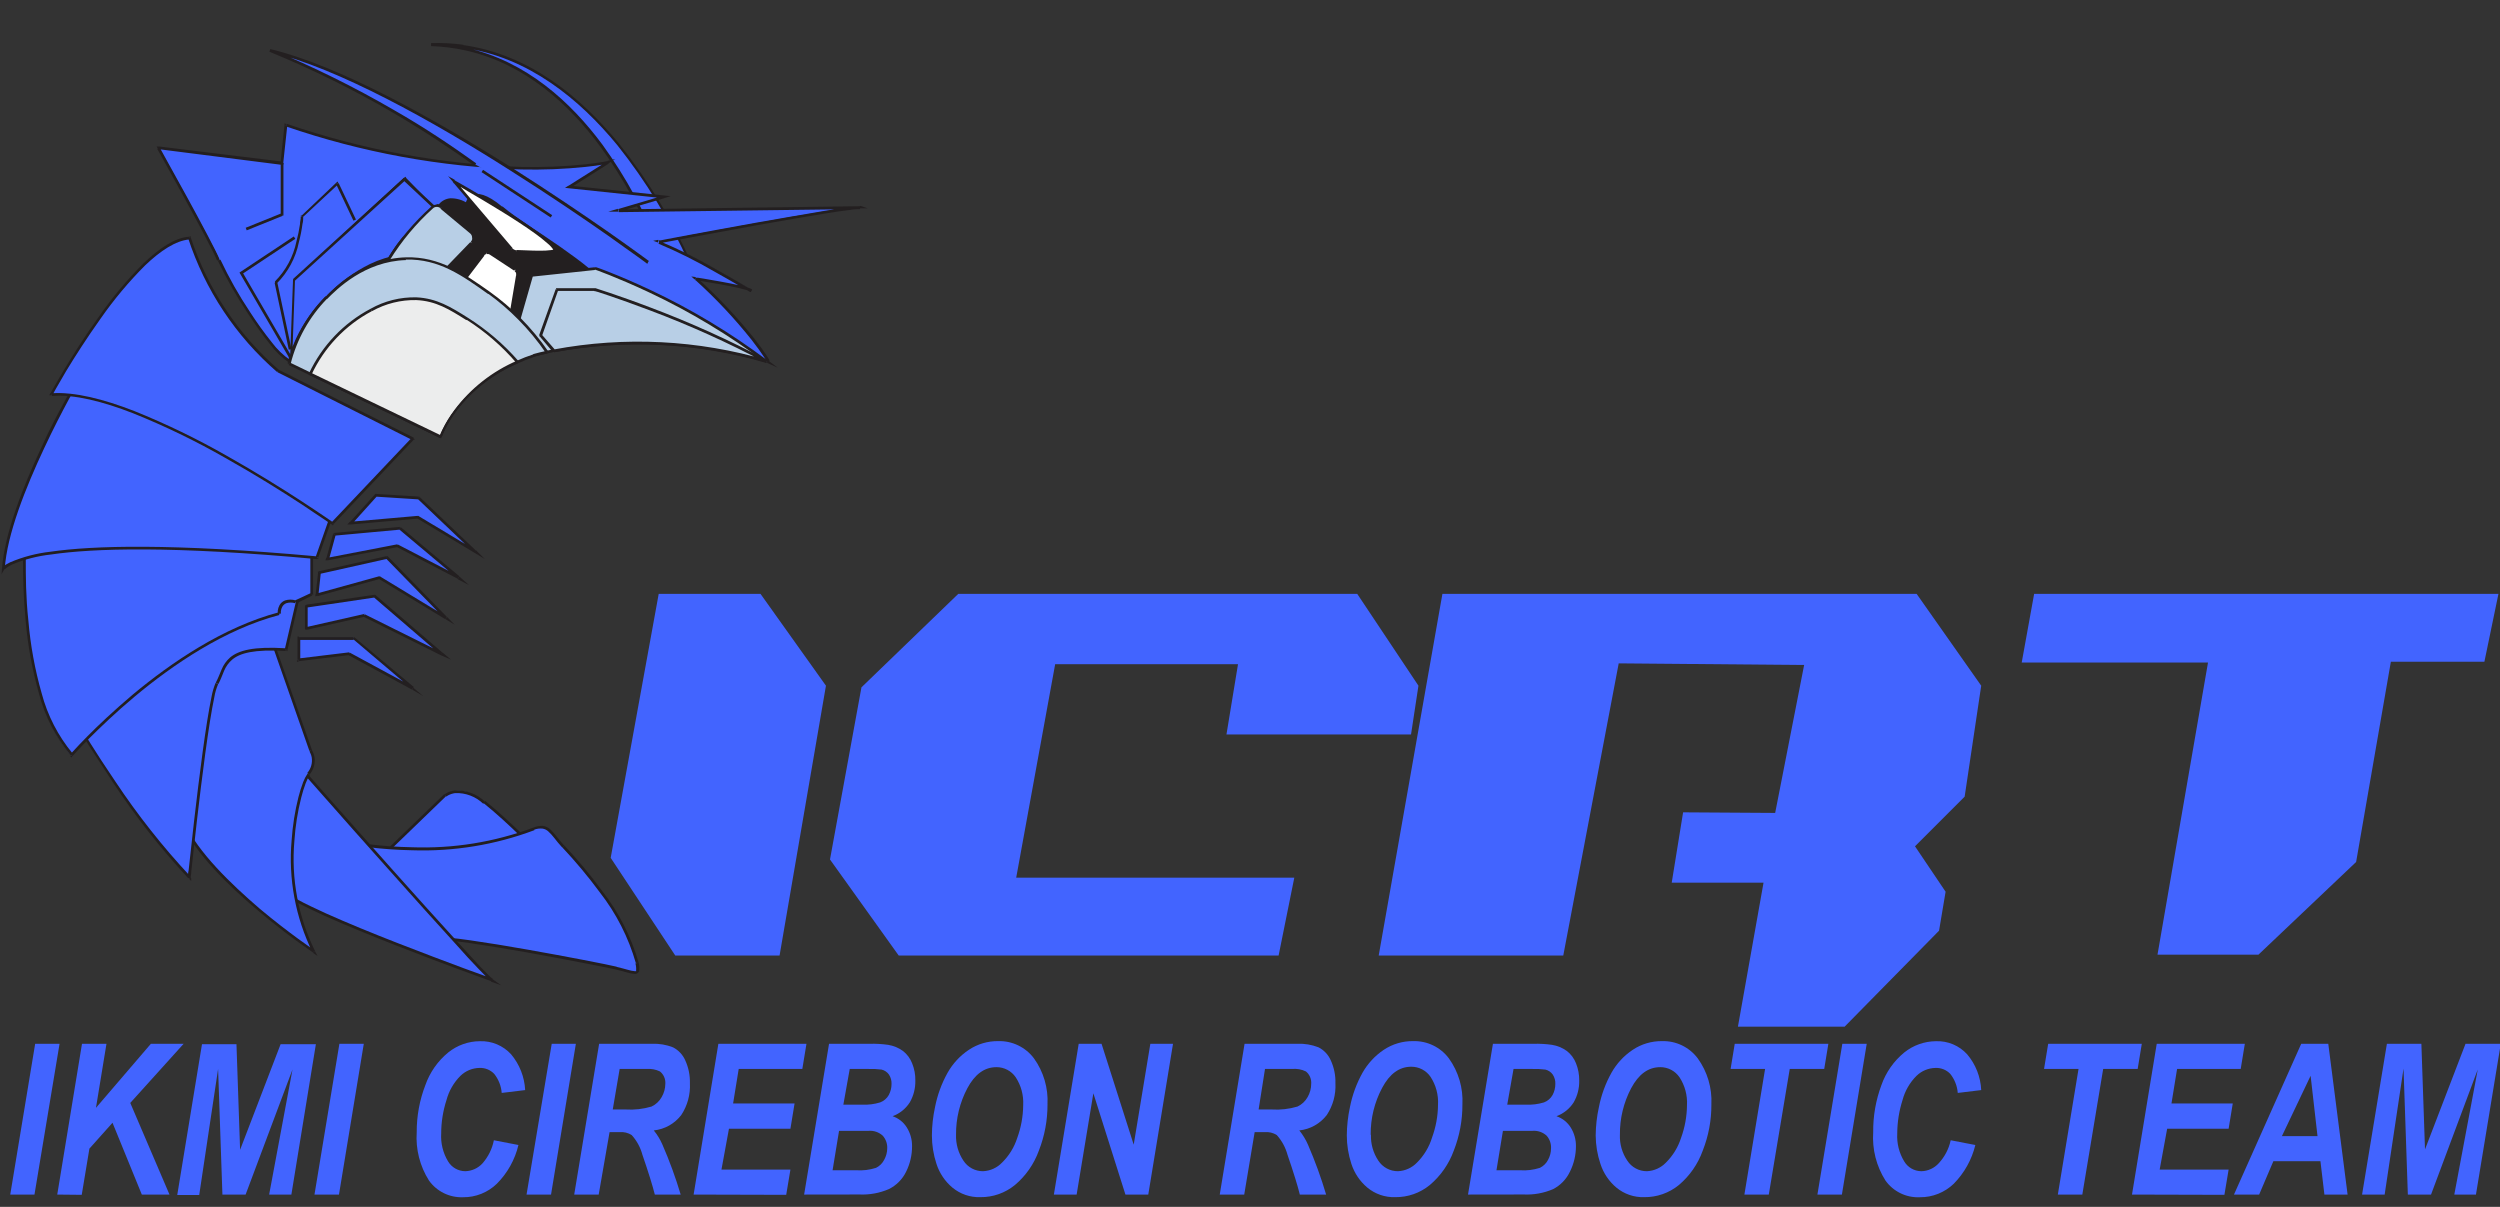 <svg width="290" height="140" viewBox="0 0 290 140" fill="none" xmlns="http://www.w3.org/2000/svg">
<rect x="0" y="0" width="290" height="140" fill="#333333" stroke="none"/>
<g clip-path="url(#clip0_338_202)">
<path d="M40.69 60.68L43.599 57.45L48.599 57.77L55.109 63.96L48.449 60L40.69 60.68Z" fill="#4264FF"/>
<path d="M48.46 60.16L40.7 60.84V60.52L48.46 59.84V60.16ZM55 64.1L48.33 60.1L48.5 59.83L55.16 63.83L55 64.1ZM48.68 57.65L55.19 63.85L54.97 64.08L48.46 57.88L48.68 57.65ZM43.58 57.29L48.58 57.6V57.93L43.58 57.61V57.29ZM40.58 60.57L43.49 57.35L43.73 57.56L40.82 60.79L40.58 60.57ZM48.44 59.84L48.36 59.97L48.44 59.84ZM55.23 63.84L56.23 64.84L55 64.1L55.08 63.96L55.23 63.84ZM48.61 57.6H48.67L48.56 57.72L48.61 57.6ZM43.48 57.35L43.54 57.29H43.61V57.45L43.48 57.35ZM40.7 60.84H40.29L40.57 60.53L40.69 60.64L40.7 60.84Z" fill="#231F20"/>
<path d="M37.99 64.86L38.78 62.01L46.39 61.31L53.19 67.01L46.08 63.3L37.99 64.86Z" fill="#4264FF"/>
<path d="M46.11 63.46L38 65V64.7L46.09 63.14L46.11 63.46ZM53.11 67.15L46 63.44L46.15 63.16L53.26 66.86L53.11 67.15ZM46.49 61.15L53.29 66.85L53.08 67.1L46.29 61.4L46.49 61.15ZM38.76 61.82L46.38 61.12V61.44L38.77 62.14L38.76 61.82ZM37.84 64.82L38.62 62L38.93 62.08L38.15 64.93L37.84 64.82ZM46.05 63.14H46.1L46.03 63.28L46.05 63.14ZM53.29 66.88L54.42 67.88L53.11 67.2L53.18 67.06L53.29 66.88ZM46.38 61.15H46.44L46.34 61.28L46.38 61.15ZM38.62 62V61.89H38.73V62H38.62ZM38 65H37.75L37.82 64.75H37.97L38 65Z" fill="#231F20"/>
<path d="M37.059 66.42L44.909 64.66L51.739 71.69L44.009 67.01L36.779 68.96L37.059 66.42Z" fill="#4264FF"/>
<path d="M36.62 68.94L36.9 66.4H37.22L36.94 69L36.62 68.94ZM44.05 67.16L36.82 69.16L36.74 68.85L43.97 66.85L44.05 67.16ZM51.66 71.83L43.92 67.14L44.09 66.87L51.82 71.56L51.66 71.83ZM45 64.55L51.83 71.55L51.6 71.78L44.77 64.78L45 64.55ZM37 66.26L44.85 64.51L44.92 64.82L37.07 66.58L37 66.26ZM36.8 69.12L36.58 69.18V68.94H36.74L36.8 69.12ZM44 66.85H44.06H44.12L44 67V66.85ZM51.88 71.58L52.76 72.48L51.69 71.83L51.77 71.69L51.88 71.58ZM44.88 64.51H44.97L45.03 64.57L44.92 64.68L44.88 64.51ZM36.88 66.4V66.29H36.99V66.45L36.88 66.4Z" fill="#231F20"/>
<path d="M35.529 70.33L43.419 69.16L51.189 75.83L42.249 71.38L35.529 72.91V70.33Z" fill="#4264FF"/>
<path d="M35.37 72.9V70.33H35.69V72.9H35.37ZM42.29 71.54L35.57 73.06L35.5 72.75L42.21 71.23L42.29 71.54ZM51.12 76L42.18 71.55L42.32 71.26L51.26 75.71L51.12 76ZM43.53 69L51.3 75.68L51.09 75.93L43.32 69.25L43.53 69ZM35.53 70.14L43.4 69V69.32L35.51 70.49L35.53 70.14ZM35.59 73.03H35.39V72.9H35.55L35.59 73.03ZM42.23 71.2H42.29L42.22 71.34L42.23 71.2ZM51.32 75.68L52.32 76.52L51.12 76L51.19 75.85L51.32 75.68ZM43.4 69H43.47H43.53L43.42 69.13L43.4 69ZM35.4 70.33V70.19H35.54V70.35L35.4 70.33Z" fill="#231F20"/>
<path d="M34.67 74H41.04L47.9 79.82L40.53 75.83L34.67 76.54V74Z" fill="#4264FF"/>
<path d="M34.51 76.54V74H34.83V76.54H34.51ZM40.51 75.99L34.65 76.7V76.38L40.51 75.67V75.99ZM47.78 79.99L40.41 75.99L40.57 75.7L47.94 79.7L47.78 79.99ZM41.1 73.91L48 79.69L47.8 79.94L40.94 74.12L41.1 73.91ZM34.63 73.91H41V74.23H34.67L34.63 73.91ZM34.63 76.77H34.45V76.59H34.61L34.63 76.77ZM40.45 75.77L40.37 75.91L40.45 75.77ZM47.94 79.77L49.12 80.77L47.82 80L47.9 79.86L47.94 79.77ZM40.94 73.92H41V74L40.94 73.92ZM34.51 74V73.84H34.67V74H34.51Z" fill="#231F20"/>
<path d="M44.63 99L51.63 92.24C51.63 92.24 53.27 90.68 56.2 93.03C58.362 94.823 60.422 96.736 62.37 98.76C56.477 99.39 50.538 99.471 44.63 99Z" fill="#4264FF"/>
<path d="M62.38 98.91C56.48 99.54 50.534 99.62 44.62 99.15V98.83C50.514 99.3 56.44 99.22 62.32 98.59L62.38 98.91ZM56.29 92.91C57.76 94.09 59.29 95.53 60.49 96.67C61.08 97.24 61.57 97.74 61.92 98.09L62.33 98.51L62.44 98.62L62.32 98.73L62.21 98.85L62.1 98.74L61.7 98.32C61.35 97.97 60.85 97.47 60.26 96.9C59.09 95.76 57.55 94.33 56.09 93.16L56.29 92.91ZM51.51 92.14H51.57C51.65 92.082 51.734 92.029 51.82 91.98C52.113 91.828 52.431 91.729 52.76 91.69C53.401 91.655 54.043 91.752 54.645 91.976C55.247 92.2 55.797 92.545 56.26 92.99L56.06 93.24C55.629 92.823 55.118 92.498 54.557 92.285C53.997 92.072 53.399 91.975 52.8 92C52.509 92.039 52.228 92.131 51.97 92.27L51.77 92.4L51.66 92.28L51.51 92.14ZM44.51 98.9L51.51 92.14L51.73 92.37L44.73 99.13L44.51 98.9ZM62.51 98.66L62.73 98.9H62.41V98.74L62.51 98.66ZM51.51 92.14L51.62 92.25L51.51 92.14Z" fill="#231F20"/>
<path d="M40.88 97.78C40.88 97.78 52.25 100.05 61.93 96.1C63.68 95.51 63.88 96.61 65.37 98.21C66.86 99.81 72.59 105.98 73.92 111.68C74.27 113.36 73.69 112.82 71.46 112.31C69.23 111.8 52.83 108.68 50.68 108.91C48.53 109.14 40.88 97.78 40.88 97.78Z" fill="#4264FF"/>
<path d="M50.699 109.07C50.51 109.085 50.321 109.05 50.149 108.97C49.935 108.883 49.734 108.769 49.549 108.63C49.036 108.257 48.557 107.839 48.119 107.38C46.958 106.156 45.864 104.871 44.839 103.53C43.749 102.12 42.729 100.71 41.979 99.65L41.079 98.36C40.979 98.2 40.889 98.08 40.839 98L40.769 97.9L40.899 97.81L41.039 97.72L41.099 97.82L41.349 98.18L42.239 99.46C42.989 100.52 44.009 101.93 45.099 103.34C46.114 104.671 47.199 105.946 48.349 107.16C48.775 107.601 49.237 108.006 49.729 108.37C49.899 108.491 50.08 108.595 50.269 108.68C50.392 108.732 50.526 108.756 50.659 108.75L50.699 109.07ZM71.429 112.46C70.319 112.21 65.659 111.3 61.019 110.46C58.689 110.05 56.369 109.67 54.499 109.4C53.559 109.27 52.739 109.16 52.079 109.1C51.622 109.037 51.16 109.017 50.699 109.04V108.72C51.183 108.696 51.669 108.716 52.149 108.78C52.819 108.84 53.649 108.95 54.579 109.08C56.459 109.35 58.789 109.73 61.109 110.14C65.759 110.96 70.419 111.87 71.539 112.14L71.429 112.46ZM74.079 111.65C74.166 111.959 74.19 112.282 74.149 112.6C74.129 112.711 74.068 112.811 73.979 112.88C73.884 112.943 73.773 112.978 73.659 112.98C73.364 112.959 73.073 112.905 72.789 112.82C72.429 112.72 71.979 112.59 71.429 112.46L71.499 112.15C72.059 112.28 72.499 112.41 72.879 112.51C73.13 112.586 73.388 112.636 73.649 112.66C73.729 112.66 73.769 112.66 73.789 112.66C73.809 112.66 73.789 112.66 73.789 112.57C73.812 112.297 73.785 112.023 73.709 111.76L74.079 111.65ZM65.489 98.1C67.04 99.751 68.489 101.494 69.829 103.32C71.764 105.8 73.207 108.628 74.079 111.65L73.759 111.72C72.903 108.737 71.48 105.946 69.569 103.5C68.232 101.69 66.789 99.961 65.249 98.32L65.489 98.1ZM61.879 96C62.232 95.846 62.615 95.778 62.999 95.8C63.313 95.853 63.604 95.996 63.839 96.21C64.096 96.465 64.336 96.735 64.559 97.02C64.809 97.34 65.099 97.71 65.469 98.1L65.229 98.32C64.849 97.91 64.559 97.54 64.309 97.22C64.101 96.948 63.871 96.693 63.619 96.46C63.435 96.282 63.202 96.163 62.949 96.12C62.61 96.082 62.267 96.127 61.949 96.25L61.879 96ZM40.879 97.67H40.969L41.349 97.73C41.669 97.79 42.149 97.86 42.759 97.93C44.419 98.133 46.088 98.25 47.759 98.28C52.567 98.46 57.363 97.685 61.869 96L61.989 96.3C57.449 98.007 52.617 98.799 47.769 98.63C46.098 98.598 44.429 98.482 42.769 98.28C42.159 98.21 41.679 98.13 41.339 98.08L40.999 98H40.869V97.84L40.879 97.67ZM74.049 111.67H73.889H74.049ZM61.869 96L61.919 96.15L61.869 96ZM40.749 97.87L40.529 97.55L40.909 97.62V97.78L40.749 97.87Z" fill="#231F20"/>
<path d="M34.67 88.88C34.67 88.88 55.53 112.61 57.1 113.67C57.1 113.67 35.7 106.06 32.49 103.25C29.28 100.44 34.67 88.88 34.67 88.88Z" fill="#4264FF"/>
<path d="M32.39 103.37C31.964 102.89 31.647 102.323 31.462 101.708C31.278 101.093 31.229 100.445 31.32 99.81C31.434 98.177 31.739 96.562 32.23 95C32.7 93.38 33.28 91.84 33.73 90.71C33.96 90.14 34.16 89.71 34.3 89.35L34.47 88.98V88.88L34.61 88.95L34.76 89.01V89.1L34.6 89.47C34.46 89.79 34.26 90.26 34.03 90.82C33.58 91.94 33.03 93.47 32.54 95.08C32.056 96.629 31.757 98.23 31.65 99.85C31.565 100.441 31.611 101.044 31.784 101.616C31.957 102.187 32.252 102.714 32.65 103.16L32.39 103.37ZM57 113.82L56.82 113.76L56.14 113.51L53.67 112.61C51.61 111.85 48.83 110.81 45.96 109.68C43.09 108.55 40.1 107.34 37.64 106.23C36.41 105.67 35.31 105.14 34.41 104.67C33.702 104.312 33.031 103.883 32.41 103.39L32.62 103.15C33.225 103.627 33.879 104.039 34.57 104.38C35.45 104.86 36.57 105.38 37.78 105.94C40.23 107.04 43.2 108.26 46.08 109.38C48.96 110.5 51.72 111.55 53.78 112.31L56.25 113.21L56.93 113.45L57.11 113.52H57.17L57.12 113.67L57 113.82ZM34.75 88.82L35 89L35.66 89.75L38.05 92.46C40.05 94.7 42.68 97.7 45.39 100.73C48.1 103.76 50.84 106.83 53.02 109.2C54.11 110.39 55.02 111.4 55.77 112.2C56.13 112.57 56.43 112.88 56.67 113.11C56.821 113.27 56.985 113.417 57.16 113.55L56.98 113.81C56.788 113.668 56.608 113.51 56.44 113.34C56.2 113.11 55.9 112.8 55.54 112.42C54.82 111.67 53.87 110.66 52.78 109.42C50.61 107.04 47.85 103.98 45.15 100.94C42.45 97.9 39.79 94.94 37.81 92.67L35.45 90L34.79 89.24L34.61 89.04L34.73 88.94L34.75 88.82ZM57.15 113.59L58.15 114.3L56.95 113.87L57.01 113.72L57.15 113.59ZM34.53 88.81L34.63 88.59L34.79 88.77L34.67 88.88L34.53 88.81Z" fill="#231F20"/>
<path d="M31.469 74L35.999 87.08C36.273 87.497 36.399 87.993 36.357 88.49C36.315 88.986 36.108 89.455 35.769 89.82C34.599 91.34 31.909 101.92 36.359 110.36C36.359 110.36 24.359 102.3 21.199 95.51C18.039 88.72 24.829 70.91 31.469 74Z" fill="#4264FF"/>
<path d="M21.09 95.58C20.29 93.428 20.062 91.106 20.43 88.84C20.754 86.138 21.468 83.497 22.55 81C23.447 78.741 24.81 76.696 26.55 75C28.1 73.63 29.83 73.06 31.55 73.87L31.41 74.16C29.83 73.42 28.24 73.92 26.75 75.24C25.052 76.909 23.723 78.915 22.85 81.13C21.788 83.6 21.084 86.21 20.76 88.88C20.39 91.088 20.611 93.355 21.4 95.45L21.09 95.58ZM36.31 110.49L36.21 110.42L35.82 110.15C35.48 109.92 35 109.58 34.41 109.15C33.23 108.29 31.63 107.07 29.93 105.63C26.53 102.77 22.71 99.04 21.13 95.63L21.43 95.49C22.97 98.85 26.73 102.49 30.13 105.41C31.83 106.84 33.43 108.05 34.6 108.91L36 109.91L36.39 110.18L36.49 110.24L36.4 110.37L36.31 110.49ZM35.93 89.92C35.736 90.21 35.578 90.522 35.46 90.85C35.255 91.4 35.082 91.961 34.94 92.53C34.525 94.169 34.26 95.843 34.15 97.53C33.765 101.928 34.592 106.348 36.54 110.31L36.25 110.46C34.27 106.429 33.434 101.933 33.83 97.46C33.944 95.773 34.209 94.1 34.62 92.46C34.768 91.877 34.949 91.303 35.16 90.74C35.292 90.386 35.466 90.051 35.68 89.74L35.93 89.92ZM36.17 87C36.208 87.057 36.242 87.117 36.27 87.18C36.372 87.374 36.443 87.584 36.48 87.8C36.539 88.167 36.516 88.543 36.414 88.9C36.312 89.258 36.133 89.589 35.89 89.87L35.64 89.67C35.853 89.424 36.011 89.135 36.1 88.823C36.19 88.51 36.211 88.181 36.16 87.86C36.129 87.671 36.069 87.489 35.98 87.32L35.9 87.18L36.03 87.08L36.17 87ZM31.62 74L36.19 87L35.89 87.11L31.32 74.06L31.62 74ZM36.54 110.34L36.84 110.9L36.31 110.54L36.4 110.41L36.54 110.34ZM35.91 87.23L36.06 87.17L35.91 87.23ZM31.54 73.86H31.6V73.93H31.45L31.54 73.86Z" fill="#231F20"/>
<path d="M9.29 84.5C9.29 84.5 15.77 95.44 22 101.84C22 101.84 24.11 81.3 25.2 79.27C26.29 77.24 25.83 74.9 33.2 75.36L34.88 68.18C34.88 68.18 6.32 77.86 9.29 84.5Z" fill="#4264FF"/>
<path d="M34.92 68.33H34.861L34.62 68.41L33.721 68.73C32.95 69.01 31.851 69.41 30.53 69.92C27.901 70.92 24.43 72.34 21.061 73.92C17.908 75.346 14.923 77.116 12.161 79.2C11.161 79.965 10.319 80.916 9.681 82C9.443 82.361 9.297 82.775 9.255 83.205C9.213 83.636 9.277 84.07 9.441 84.47L9.141 84.6C8.96 84.154 8.89 83.672 8.935 83.193C8.98 82.715 9.14 82.254 9.401 81.85C10.057 80.749 10.915 79.782 11.931 79C14.723 76.897 17.742 75.112 20.93 73.68C24.311 72.05 27.791 70.68 30.43 69.62C31.741 69.11 32.85 68.7 33.62 68.43L34.531 68.11L34.761 68.02H34.831L34.88 68.17L34.92 68.33ZM33.031 75.33L34.711 68.14L35.02 68.22L33.35 75.4L33.031 75.33ZM25.03 79.19C25.16 78.95 25.27 78.7 25.381 78.44C25.491 78.18 25.59 77.92 25.701 77.67C25.92 77.129 26.262 76.646 26.701 76.26C27.701 75.43 29.46 74.97 33.141 75.2V75.52C29.471 75.29 27.811 75.77 26.93 76.52C26.525 76.869 26.207 77.307 26 77.8C25.89 78.05 25.8 78.3 25.691 78.56C25.581 78.82 25.471 79.09 25.331 79.35L25.03 79.19ZM21.811 101.83V101.61C21.811 101.46 21.811 101.24 21.881 100.96C21.941 100.39 22.03 99.58 22.14 98.6C22.351 96.6 22.651 94.01 22.98 91.32C23.311 88.63 23.68 85.86 24.03 83.65C24.21 82.54 24.381 81.57 24.541 80.81C24.64 80.261 24.798 79.725 25.011 79.21L25.3 79.37C25.093 79.854 24.946 80.361 24.86 80.88C24.701 81.63 24.53 82.59 24.351 83.7C24 85.91 23.631 88.7 23.3 91.36C22.971 94.02 22.671 96.68 22.46 98.64C22.351 99.64 22.261 100.43 22.201 100.99C22.201 101.28 22.151 101.5 22.131 101.65V101.88H21.971L21.811 101.83ZM9.431 84.42V84.51C9.431 84.6 9.551 84.72 9.651 84.87C9.841 85.18 10.111 85.63 10.47 86.2C11.171 87.32 12.181 88.89 13.38 90.65C15.969 94.55 18.876 98.229 22.07 101.65L21.84 101.88C18.629 98.427 15.709 94.715 13.111 90.78C12.001 89.09 11.001 87.52 10.261 86.4L9.441 85.07L9.231 84.71L9.171 84.62L9.311 84.53L9.431 84.42ZM34.821 68L35.09 67.9L35.02 68.19H34.87L34.821 68ZM33.35 75.4V75.53H33.221V75.37L33.35 75.4ZM22.18 101.86V102.2L21.941 101.96L22.05 101.84L22.18 101.86ZM9.181 84.59L9.331 84.52L9.181 84.59Z" fill="#231F20"/>
<path d="M2.891 62C2.891 62 1.641 80.27 8.271 87.62C8.271 87.62 19.591 74.54 32.411 71.14C32.411 71.14 32.321 69.29 34.311 69.79L36.181 68.91V63.06L2.891 62Z" fill="#4264FF"/>
<path d="M36.17 63.22L2.88 62.22V61.9L36.17 62.9V63.22ZM36 68.92V63.06H36.32V68.92H36ZM34.22 69.65L36.09 68.78L36.23 69.07L34.38 70L34.22 69.65ZM32.22 71.15V71.06C32.212 70.987 32.212 70.913 32.22 70.84C32.248 70.62 32.316 70.406 32.42 70.21C32.562 69.951 32.793 69.752 33.07 69.65C33.47 69.521 33.9 69.521 34.3 69.65L34.22 69.97C33.894 69.871 33.546 69.871 33.22 69.97C33.015 70.048 32.844 70.197 32.74 70.39C32.654 70.551 32.599 70.728 32.58 70.91C32.577 70.97 32.577 71.03 32.58 71.09V71.16H32.26L32.22 71.15ZM8.15 87.52L8.24 87.41L8.63 86.99C8.96 86.62 9.46 86.1 10.09 85.46C11.35 84.18 13.17 82.46 15.39 80.58C19.83 76.88 25.88 72.74 32.33 71.03L32.41 71.34C26.07 73 20.06 77.1 15.64 80.79C13.43 82.63 11.64 84.37 10.36 85.64C9.73 86.28 9.24 86.81 8.9 87.17L8.52 87.59L8.43 87.7L8.3 87.6L8.15 87.52ZM3.05 62C3.054 62.053 3.054 62.107 3.05 62.16C3.05 62.29 3.05 62.49 3.05 62.75C3.05 63.26 3.05 64 2.99 64.91C2.99 66.74 2.99 69.24 3.29 71.98C3.53 74.833 4.046 77.656 4.83 80.41C5.507 82.978 6.735 85.366 8.43 87.41L8.2 87.63C6.461 85.54 5.204 83.092 4.52 80.46C3.735 77.686 3.215 74.843 2.97 71.97C2.71 69.22 2.66 66.7 2.67 64.87C2.67 63.95 2.67 63.21 2.67 62.69C2.67 62.43 2.67 62.23 2.67 62.1C2.674 62.047 2.674 61.993 2.67 61.94H3L3.05 62ZM36.18 62.88H36.34V63.03H36.18V62.88ZM36.34 68.88V69H36.25L36.18 68.85L36.34 68.88ZM34.34 69.88H34.28V69.72L34.34 69.88ZM32.53 71.07V71.2H32.4V71.05L32.53 71.07ZM8.4 87.73L8.28 87.87L8.16 87.74L8.27 87.63L8.4 87.73ZM2.72 62V61.84H2.87V62H2.72Z" fill="#231F20"/>
<path d="M9.071 44C9.071 44 0.911 58 0.391 66C0.391 66 2.891 61.57 36.781 64.72L38.621 59.49C38.621 59.49 14.681 40.49 9.071 44Z" fill="#4264FF"/>
<path d="M38.52 59.56L38.32 59.41L37.55 58.81C36.89 58.3 35.93 57.58 34.76 56.72C32.43 55 29.27 52.72 25.93 50.59C22.775 48.484 19.454 46.638 16 45.07C14.704 44.479 13.34 44.049 11.94 43.79C11.008 43.57 10.029 43.68 9.17 44.1L9 43.83C9.928 43.365 10.988 43.238 12 43.47C13.426 43.739 14.816 44.175 16.14 44.77C19.568 46.333 22.865 48.169 26 50.26C29.35 52.41 32.52 54.67 34.86 56.4C36.02 57.26 36.98 57.99 37.65 58.5L38.42 59.09C38.51 59.16 38.57 59.22 38.62 59.25L38.52 59.37V59.56ZM36.63 64.56L38.47 59.33L38.77 59.44L36.93 64.67L36.63 64.56ZM0.25 65.86L0.4 65.7C0.643 65.509 0.908 65.348 1.19 65.22C2.676 64.591 4.246 64.18 5.85 64C10.73 63.29 19.85 63 36.8 64.54V64.86C19.85 63.29 10.8 63.61 5.93 64.32C4.376 64.491 2.854 64.882 1.41 65.48C1.151 65.594 0.909 65.742 0.69 65.92L0.58 66.03L0.44 65.95L0.25 65.86ZM9.25 44.05L9.18 44.17L8.92 44.62C8.7 45.02 8.38 45.62 7.99 46.31C7.22 47.74 6.18 49.73 5.13 51.98C3 56.51 0.8 62 0.55 66H0.23C0.49 62 2.67 56.44 4.78 51.95C5.78 49.7 6.87 47.7 7.65 46.27C8.03 45.55 8.36 44.97 8.58 44.57L8.84 44.11L8.91 44L9.05 44.08L9.25 44.05ZM38.72 59.31L38.81 59.38V59.49L38.66 59.43L38.72 59.31ZM36.93 64.72V64.84H36.81V64.68L36.93 64.72ZM0.53 66L0.18 66.61L0.23 65.91H0.39L0.53 66ZM8.93 43.87L9.01 44.01L8.93 43.87Z" fill="#231F20"/>
<path d="M47.9 50.92L38.62 60.71C38.62 60.71 16.4 45 6 45.69C6 45.69 15.51 28.11 22 27.57C23.962 33.547 27.508 38.879 32.26 43L47.9 50.92Z" fill="#4264FF"/>
<path d="M32.33 42.89L48 50.77L47.86 51.06L32.19 43.18L32.33 42.89ZM22.12 27.52C24.078 33.482 27.617 38.801 32.36 42.91L32.15 43.16C27.361 39.012 23.791 33.641 21.82 27.62L22.12 27.52ZM5.87 45.61C5.889 45.556 5.916 45.505 5.95 45.46C6.02 45.33 6.12 45.14 6.26 44.9C6.53 44.42 6.93 43.73 7.43 42.9C8.43 41.24 9.81 39.02 11.43 36.79C12.972 34.561 14.712 32.475 16.63 30.56C18.44 28.83 20.27 27.56 21.95 27.46V27.78C20.4 27.91 18.63 29.07 16.84 30.78C14.938 32.684 13.208 34.752 11.67 36.96C10.08 39.19 8.67 41.4 7.67 43.05C7.18 43.88 6.78 44.57 6.51 45.05L6.2 45.61L6.12 45.75L6 45.69L5.87 45.61ZM38.52 60.84H38.47L38.28 60.71L37.56 60.22C36.94 59.79 36.03 59.22 34.91 58.45C32.66 56.98 29.56 55.04 26.14 53.12C22.696 51.151 19.121 49.42 15.44 47.94C11.9 46.56 8.59 45.72 6.03 45.94V45.62C8.66 45.44 12.03 46.3 15.58 47.68C19.273 49.169 22.861 50.906 26.32 52.88C29.75 54.81 32.85 56.75 35.1 58.22C36.23 58.95 37.1 59.56 37.76 59.99L38.49 60.49L38.68 60.62L38.59 60.75C38.53 60.84 38.53 60.84 38.52 60.84ZM48 51L38.71 60.79L38.48 60.57L47.76 50.78L48 51ZM32.19 43.18L32.3 43.06L32.19 43.18ZM22 27.41H22.12V27.54L21.97 27.59L22 27.41ZM6 45.85H5.71L5.85 45.59L5.99 45.67L6 45.85ZM38.71 60.85L38.62 60.95L38.51 60.87L38.6 60.74L38.71 60.85ZM47.95 50.85L48.15 50.95L48 51L47.88 50.89L47.95 50.85Z" fill="#231F20"/>
<path d="M80.05 30.46C77.69 25.23 69 7.48 53.7 5.38C52.474 5.218 51.236 5.154 50 5.19C51.346 5.232 52.686 5.403 54 5.7C67.86 8.77 74.64 24.7 76.39 29.13L80.05 30.46Z" fill="#4264FF"/>
<path d="M76.47 29L80.11 30.32L80 30.63L76.36 29.3L76.47 29ZM54.06 5.54C61.06 7.09 66.23 11.86 69.89 16.79C72.63 20.581 74.872 24.708 76.56 29.07L76.26 29.19C74.586 24.857 72.358 20.76 69.63 17C66 12.08 60.86 7.38 54 5.85L54.06 5.54ZM50 5C51.37 5.04 52.733 5.211 54.07 5.51L54 5.85C52.685 5.559 51.346 5.392 50 5.35V5ZM53.69 5.51C52.466 5.357 51.232 5.303 50 5.35V5C51.253 4.959 52.508 5.022 53.75 5.19L53.69 5.51ZM79.92 30.51C77.74 25.62 74.948 21.026 71.61 16.84C67.23 11.51 61.27 6.59 53.68 5.54V5.22C61.38 6.28 67.41 11.28 71.8 16.65C75.154 20.858 77.96 25.475 80.15 30.39L79.92 30.51ZM76.37 29.27H76.3V29.21L76.45 29.15L76.37 29.27ZM54.06 5.54V5.7V5.54ZM53.75 5.22V5.38V5.22ZM80.2 30.39L80.36 30.74L80 30.61V30.46L80.2 30.39Z" fill="#231F20"/>
<path d="M89.11 41.94C89.11 41.94 87.03 38.13 80.68 32.3C80.68 32.3 86.2 33.14 87.13 33.66C87.13 33.66 79.32 29.02 76.38 27.98C76.38 27.98 98.8 23.71 99.73 24.03L71.73 24.39L77 22.83L66 21.68L70.53 18.82C70.53 18.82 56 22.1 33.19 14.52L32.72 18.9L18.45 17.15C18.45 17.15 24.64 28.23 25.45 30.15C26.26 32.07 31.19 40.55 33.69 41.91L34.16 32.57L47 20.73L50 23.82" fill="#4264FF"/>
<path d="M47.09 20.62L50.09 23.71L49.86 23.93L46.86 20.85L47.09 20.62ZM34 32.49L46.87 20.61L47.08 20.85L34.24 32.72L34 32.49ZM33.48 41.93L34 32.6H34.32L33.82 42L33.48 41.93ZM25.57 30.12C26.562 32.225 27.708 34.254 29 36.19C29.78 37.402 30.621 38.573 31.52 39.7C32.127 40.515 32.863 41.224 33.7 41.8L33.55 42.08C32.682 41.486 31.921 40.749 31.3 39.9C30.47 38.9 29.59 37.63 28.76 36.37C27.449 34.415 26.282 32.366 25.27 30.24L25.57 30.12ZM18.57 17.12V17.21C18.62 17.29 18.69 17.41 18.77 17.56C18.94 17.87 19.19 18.31 19.48 18.85C20.08 19.92 20.87 21.36 21.69 22.85C23.33 25.85 25.08 29.13 25.48 30.11L25.18 30.23C24.79 29.23 23.06 26.02 21.41 23L19.2 19L18.49 17.72C18.41 17.57 18.34 17.45 18.29 17.37L18.24 17.27L18.38 17.19L18.57 17.12ZM32.67 19.12L18.44 17.31V16.99L32.71 18.74L32.67 19.12ZM33.32 14.6L32.85 18.97H32.53L33 14.5L33.32 14.6ZM70.56 19H70.44L69.93 19.09C69.49 19.17 68.83 19.27 67.93 19.36C65.439 19.619 62.934 19.719 60.43 19.66C51.141 19.372 41.948 17.686 33.16 14.66L33.26 14.36C42.016 17.377 51.174 19.063 60.43 19.36C62.924 19.419 65.419 19.319 67.9 19.06C68.75 18.97 69.41 18.87 69.9 18.79C70.065 18.77 70.229 18.74 70.39 18.7H70.52V18.86L70.56 19ZM65.91 21.57L70.44 18.71L70.61 18.98L66.08 21.85L65.91 21.57ZM77 23L66 21.84V21.52L77 22.67V23ZM71.71 24.25L76.97 22.69L77.06 22.99L71.8 24.55L71.71 24.25ZM99.77 24.25L71.77 24.61V24.29L99.77 23.92V24.25ZM76.39 27.88H76.45H76.64L77.35 27.74L79.91 27.26C82.02 26.87 84.85 26.34 87.72 25.83C90.59 25.32 93.47 24.83 95.72 24.45C96.84 24.27 97.79 24.13 98.5 24.05C98.85 24 99.14 23.97 99.36 23.96H99.64C99.706 23.949 99.774 23.949 99.84 23.96L99.74 24.27H99.38C99.174 24.27 98.894 24.3 98.54 24.36C97.84 24.44 96.89 24.58 95.77 24.76C93.54 25.12 90.65 25.62 87.77 26.13L79.96 27.57L77.41 28.05L76.7 28.18H76.51H76.45V28.02L76.39 27.88ZM87.09 33.88H87.02L86.77 33.73L85.85 33.2C85.07 32.75 84 32.13 82.85 31.49C80.768 30.279 78.61 29.204 76.39 28.27L76.5 27.97C78.738 28.908 80.912 29.99 83.01 31.21C84.17 31.85 85.24 32.47 86.01 32.92L86.93 33.46L87.19 33.61H87.25L87.17 33.75L87.09 33.88ZM80.74 32.22H80.8H80.98L81.62 32.32L83.62 32.67C84.37 32.8 85.15 32.96 85.81 33.11C86.13 33.19 86.43 33.26 86.67 33.34C86.871 33.39 87.066 33.464 87.25 33.56L87.09 33.84C86.927 33.758 86.756 33.691 86.58 33.64L85.73 33.42C85.09 33.27 84.31 33.12 83.56 32.98L81.56 32.64L80.92 32.54H80.75H80.68V32.38L80.74 32.22ZM89 42L88.92 41.87C88.85 41.76 88.75 41.59 88.6 41.37C88.31 40.93 87.85 40.27 87.2 39.44C85.203 36.93 83.002 34.589 80.62 32.44L80.84 32.21C83.231 34.359 85.441 36.7 87.45 39.21C88.11 40.05 88.58 40.71 88.87 41.16L89.2 41.68C89.224 41.725 89.25 41.769 89.28 41.81L89.14 41.89L89 42ZM46.9 20.6L47.01 20.5L47.12 20.61L47.01 20.72L46.9 20.6ZM34 32.6V32.53L34.11 32.64L34 32.6ZM33.82 42V42.25L33.59 42.13L33.67 41.99L33.82 42ZM18.31 17.23L18.16 17H18.47V17.16L18.31 17.23ZM32.88 18.91V19.08H32.72V18.92L32.88 18.91ZM33 14.5V14.31L33.19 14.37L33.14 14.52L33 14.5ZM70.46 18.66L71.37 18.45L70.58 18.95L70.49 18.82L70.46 18.66ZM66 21.84L65.54 21.79L65.93 21.54L66.01 21.68L66 21.84ZM77 22.67L77.81 22.75L77 23V22.85V22.67ZM71.73 24.55H70.57L71.68 24.22V24.37L71.73 24.55ZM99.79 23.87L100.68 24.17H99.74V24L99.79 23.87ZM76.33 28.13L75.77 27.93L76.36 27.82V27.98L76.33 28.13ZM87.22 33.52L87.06 33.8L87.14 33.66L87.22 33.52ZM80.58 32.42L80.19 32.07L80.71 32.14V32.3L80.58 32.42Z" fill="#231F20"/>
<path d="M34.06 32.48L33.74 41.48C33.74 41.48 34.28 38.2 37.95 34.48C39.891 32.331 42.401 30.778 45.19 30C45.675 29.11 46.255 28.275 46.92 27.51C48.56 25.68 50.27 24 50.27 24L46.92 20.86L34.06 32.48Z" fill="#4264FF"/>
<path d="M37.84 34.31C36.389 35.763 35.198 37.454 34.32 39.31C34.088 39.816 33.891 40.337 33.73 40.87C33.683 41.014 33.643 41.161 33.61 41.31C33.607 41.347 33.607 41.383 33.61 41.42H33.77H33.93C33.928 41.387 33.928 41.353 33.93 41.32C33.93 41.22 33.93 41.08 34.03 40.9C34.193 40.385 34.386 39.881 34.61 39.39C35.476 37.58 36.646 35.933 38.07 34.52L37.84 34.31ZM45.16 29.84H45.04L44.58 29.97C44.015 30.147 43.464 30.364 42.93 30.62C41.064 31.537 39.372 32.772 37.93 34.27L38.16 34.5C39.56 33.064 41.198 31.88 43 31C43.519 30.755 44.053 30.544 44.6 30.37L45.05 30.24H45.16V30.08V29.84ZM46.8 27.41C46.33 27.94 45.905 28.509 45.53 29.11C45.37 29.35 45.25 29.55 45.17 29.69L45.08 29.86V29.91L45.22 29.99L45.36 30.06L45.45 29.89C45.53 29.75 45.65 29.55 45.8 29.32C46.154 28.723 46.556 28.154 47 27.62L46.8 27.41ZM50.15 23.83V23.89L49.93 24.11L49.16 24.91C48.53 25.57 47.69 26.47 46.87 27.39L47.11 27.6C47.93 26.68 48.77 25.79 49.4 25.13L50.16 24.34L50.38 24.12V24.06L50.27 24L50.15 23.83ZM46.81 20.93L50.16 24.07L50.38 23.83L47 20.7L46.81 20.93ZM34.17 32.6L47 20.93L46.78 20.7L34 32.36L34.17 32.6ZM33.9 41.46L34.22 32.46H33.9L33.58 41.46H33.9ZM45.22 30.16H45.3V30.09L45.19 30L45.22 30.16ZM46.8 27.41L46.92 27.51L46.8 27.41ZM50.38 24.06L50.5 23.94L50.38 23.83L50.27 23.95L50.38 24.06ZM47 20.7L46.89 20.6L46.78 20.7L46.89 20.81L47 20.7ZM34 32.36H33.95V32.43H34.11L34 32.36ZM33.63 41.44H33.95H33.79H33.63Z" fill="#231F20"/>
<path d="M75.21 30.46C75.21 30.46 47.331 9.68 31.311 5.85C36.251 7.876 41.046 10.242 45.66 12.93C49.16 14.93 52.321 17.05 55.141 19.08" fill="#4264FF"/>
<path d="M45.74 12.79C49.25 14.79 52.41 16.92 55.24 18.95L55.05 19.22C52.23 17.22 49.05 15.1 45.58 13.07L45.74 12.79ZM31.38 5.7C36.323 7.732 41.121 10.101 45.74 12.79L45.58 13.07C40.972 10.385 36.184 8.023 31.25 6L31.38 5.7ZM75.11 30.58H75.05L74.82 30.4L73.91 29.74C73.11 29.16 71.91 28.33 70.53 27.33C67.67 25.33 63.68 22.61 59.2 19.78C50.21 14.05 39.25 7.92 31.28 6L31.35 5.69C39.35 7.61 50.35 13.77 59.35 19.44C63.84 22.29 67.83 25 70.7 27C72.13 28 73.28 28.83 74.07 29.4L74.99 30.07L75.23 30.25H75.29L75.19 30.38L75.11 30.58ZM45.74 12.79L45.66 12.93L45.74 12.79ZM31.25 6L31.35 5.7V5.85L31.25 6Z" fill="#231F20"/>
<path d="M56.035 19.702L55.859 19.969L63.878 25.229L64.054 24.961L56.035 19.702Z" fill="#231F20"/>
<path d="M34.17 27.57L27.99 31.67L33.66 41.39" fill="#4264FF"/>
<path d="M28.129 31.58L33.799 41.31L33.519 41.47L27.859 31.75L28.129 31.58ZM34.259 27.7L28.079 31.8L27.909 31.53L34.079 27.43L34.259 27.7ZM27.859 31.75L27.779 31.62L27.909 31.53L27.989 31.67L27.859 31.75Z" fill="#231F20"/>
<path d="M32.169 32.76L33.809 40.5L33.499 40.56L31.859 32.83L32.169 32.76ZM35.169 25.1V25.15C35.169 25.15 35.169 25.25 35.169 25.32C35.169 25.39 35.169 25.7 35.089 25.97C34.996 26.688 34.855 27.4 34.669 28.1C34.3 29.919 33.403 31.589 32.089 32.9L31.879 32.66C33.155 31.387 34.028 29.766 34.389 28C34.565 27.342 34.702 26.674 34.799 26C34.799 25.73 34.869 25.51 34.879 25.36C34.889 25.21 34.879 25.23 34.879 25.19V25.13H35.199L35.169 25.1ZM39.169 21.43L35.109 25.21L34.999 25L38.999 21.2L39.169 21.43ZM40.999 25.6L38.999 21.38L39.289 21.25L41.289 25.47L40.999 25.6ZM31.889 32.83V32.74L31.959 32.68L32.059 32.8L31.889 32.83ZM34.889 25.08V25H34.999L35.109 25.12L34.889 25.08ZM38.999 21.2L39.159 21.05L39.249 21.25L39.099 21.31L38.999 21.2Z" fill="#231F20"/>
<path d="M28.561 26.57L32.721 24.89V18.89" fill="#4264FF"/>
<path d="M32.56 24.89V18.89H32.88V24.89H32.56ZM28.5 26.42L32.66 24.74L32.78 25.04L28.62 26.72L28.5 26.42ZM32.88 24.89V25H32.78L32.72 24.85L32.88 24.89Z" fill="#231F20"/>
<path d="M50.38 25C50.38 25 51 21.9 54.16 23.7C54.16 23.7 54.59 21.07 58.16 24.06C61.73 27.05 68.34 30.33 70.73 33.87C73.12 37.41 58.66 38.5 58.66 38.5L48.93 32.8L50.38 25Z" fill="#231F20"/>
<path d="M48.77 32.77L50.22 25L50.53 25.06L49.09 32.87L48.77 32.77ZM58.58 38.64L48.85 32.94L49.01 32.66L58.74 38.36L58.58 38.64ZM70.88 33.78C71.03 33.971 71.125 34.2 71.157 34.44C71.189 34.681 71.155 34.926 71.06 35.15C70.817 35.604 70.449 35.979 70 36.23C68.639 36.913 67.188 37.398 65.69 37.67C64.02 38.03 62.28 38.28 60.96 38.43L59.35 38.61H58.89H58.73V38.45V38.29H58.89H59.35L60.95 38.12C62.27 37.96 63.95 37.71 65.65 37.36C67.084 37.103 68.474 36.645 69.78 36C70.195 35.792 70.542 35.469 70.78 35.07C70.85 34.895 70.872 34.705 70.844 34.518C70.816 34.332 70.739 34.157 70.62 34.01L70.88 33.78ZM58.28 23.94C60.06 25.43 62.59 26.94 64.99 28.63C67.39 30.32 69.66 31.98 70.88 33.78L70.61 33.96C69.43 32.22 67.21 30.53 64.81 28.89C62.41 27.25 59.87 25.69 58.07 24.19L58.28 23.94ZM54 23.67C54 23.67 54 23.61 54 23.58C54 23.55 54.06 23.4 54.11 23.29C54.242 23.016 54.455 22.789 54.72 22.64C55.37 22.31 56.45 22.47 58.25 23.97L58.04 24.22C56.26 22.72 55.33 22.7 54.87 22.93C54.663 23.041 54.498 23.216 54.4 23.43C54.4 23.52 54.33 23.61 54.31 23.67C54.312 23.69 54.312 23.71 54.31 23.73C54.31 23.73 54.31 23.73 54.15 23.73L54 23.67ZM50.22 25C50.215 24.967 50.215 24.933 50.22 24.9C50.251 24.784 50.291 24.67 50.34 24.56C50.484 24.221 50.691 23.912 50.95 23.65C51.28 23.275 51.742 23.043 52.24 23C52.95 22.988 53.647 23.19 54.24 23.58L54.08 23.86C53.544 23.504 52.914 23.316 52.27 23.32C51.871 23.349 51.495 23.52 51.21 23.8C50.981 24.035 50.801 24.314 50.68 24.62C50.634 24.721 50.594 24.824 50.56 24.93C50.556 24.957 50.556 24.983 50.56 25.01H50.41L50.22 25ZM48.85 33L48.75 32.94V32.83H48.91L48.85 33ZM58.68 38.72H58.63L58.71 38.58L58.68 38.72ZM54.32 23.72V23.95L54.11 23.84L54.19 23.7L54.32 23.72ZM50.22 25H50.38H50.22Z" fill="#231F20"/>
<path d="M59.351 28.93L52.641 21C52.641 21 63.441 27 64.411 28.94C64.591 29.4 61.021 29.23 59.901 29.17C59.793 29.163 59.688 29.136 59.591 29.09C59.502 29.05 59.421 28.996 59.351 28.93Z" fill="white"/>
<path d="M59.521 29.26C59.406 29.205 59.304 29.126 59.221 29.03L59.471 28.82C59.521 28.889 59.591 28.941 59.671 28.97L59.521 29.26ZM59.891 29.36C59.762 29.351 59.636 29.317 59.521 29.26L59.671 28.97C59.745 29.01 59.827 29.033 59.911 29.04L59.891 29.36ZM64.561 28.91C64.58 28.945 64.59 28.985 64.59 29.025C64.59 29.065 64.58 29.105 64.561 29.14C64.524 29.194 64.472 29.236 64.411 29.26C64.277 29.318 64.135 29.355 63.991 29.37C63.553 29.423 63.112 29.446 62.671 29.44C61.671 29.44 60.481 29.39 59.921 29.36V29C60.481 29 61.651 29.09 62.661 29.08C63.085 29.087 63.51 29.064 63.931 29.01C64.044 29 64.156 28.973 64.261 28.93C64.256 28.941 64.254 28.953 64.254 28.965C64.254 28.977 64.256 28.989 64.261 29L64.561 28.91ZM52.721 20.91L52.811 20.96L53.151 21.15L54.391 21.86C55.391 22.46 56.801 23.27 58.211 24.14C59.621 25.01 61.071 25.95 62.211 26.79C62.74 27.163 63.248 27.567 63.731 28C64.054 28.266 64.331 28.583 64.551 28.94L64.261 29.08C64.064 28.759 63.814 28.475 63.521 28.24C63.058 27.831 62.574 27.448 62.071 27.09C60.921 26.26 59.491 25.33 58.071 24.46C56.651 23.59 55.281 22.77 54.251 22.18L53.001 21.43L52.661 21.24H52.571L52.651 21.1L52.721 20.91ZM59.221 29L52.521 21.1L52.761 20.9L59.471 28.79L59.221 29ZM64.551 28.87L64.401 28.93L64.551 28.87ZM52.551 21.1L51.971 20.43L52.751 20.86L52.671 21L52.551 21.1ZM59.251 29L59.381 28.9L59.251 29Z" fill="#231F20"/>
<path d="M51.129 31.87L54.689 28.19C54.839 28.022 54.921 27.805 54.919 27.58C54.91 27.469 54.879 27.36 54.829 27.26C54.78 27.161 54.712 27.073 54.629 27L51.189 24.08C51.033 23.948 50.833 23.881 50.629 23.89C50.428 23.892 50.235 23.971 50.089 24.11C48.151 25.867 46.468 27.886 45.089 30.11C45.031 30.224 45 30.351 45 30.48C45 30.609 45.031 30.736 45.089 30.85C45.146 30.964 45.228 31.063 45.329 31.14C45.435 31.212 45.554 31.263 45.679 31.29L50.319 32.11C50.467 32.15 50.622 32.15 50.769 32.11C50.906 32.057 51.028 31.975 51.129 31.87Z" fill="#B8CFE6"/>
<path d="M50.7 32C50.819 31.961 50.926 31.892 51.01 31.8L51.25 32.03C51.123 32.154 50.969 32.246 50.8 32.3L50.7 32ZM50.33 32C50.452 32.03 50.579 32.03 50.7 32L50.8 32.3C50.63 32.346 50.451 32.346 50.28 32.3L50.33 32ZM45.69 31.17L50.33 32V32.31L45.68 31.48L45.69 31.17ZM45.41 31C45.49 31.06 45.582 31.101 45.68 31.12L45.63 31.43C45.479 31.406 45.336 31.348 45.21 31.26L45.41 31ZM45.21 30.77C45.257 30.862 45.326 30.941 45.41 31L45.21 31.26C45.088 31.167 44.989 31.047 44.92 30.91L45.21 30.77ZM45.14 30.47C45.14 30.574 45.164 30.677 45.21 30.77L44.92 30.91C44.854 30.773 44.82 30.622 44.82 30.47H45.14ZM45.21 30.18C45.163 30.269 45.138 30.369 45.14 30.47H44.82C44.82 30.318 44.854 30.167 44.92 30.03L45.21 30.18ZM50.21 24.18C48.27 25.935 46.586 27.955 45.21 30.18L44.92 30.03C46.321 27.79 48.031 25.76 50 24L50.21 24.18ZM50.65 24C50.569 24 50.488 24.015 50.412 24.046C50.337 24.077 50.268 24.122 50.21 24.18L50 24C50.179 23.838 50.409 23.742 50.65 23.73V24ZM51.09 24.15C50.968 24.047 50.811 23.993 50.65 24V23.67C50.892 23.668 51.127 23.753 51.31 23.91L51.09 24.15ZM54.53 27.07L51.08 24.2L51.29 23.96L54.73 26.88L54.53 27.07ZM54.7 27.28C54.658 27.199 54.6 27.128 54.53 27.07L54.74 26.83C54.844 26.916 54.929 27.021 54.99 27.14L54.7 27.28ZM54.76 27.54C54.761 27.45 54.74 27.361 54.7 27.28L54.99 27.14C55.05 27.262 55.084 27.395 55.09 27.53L54.76 27.54ZM54.76 27.81C54.78 27.721 54.78 27.629 54.76 27.54H55.09C55.095 27.698 55.064 27.855 55 28L54.76 27.81ZM54.62 28.03C54.682 27.967 54.729 27.892 54.76 27.81L55 28C54.956 28.127 54.884 28.243 54.79 28.34L54.62 28.03ZM51 31.76L54.56 28.08L54.79 28.31L51.25 32L51 31.76ZM50.27 32.3V32.14V32.3ZM45.67 31.16V31.32V31.16ZM44.91 30.07L45.06 30.14L44.91 30.07ZM50 24L50.11 24.12L50 24ZM51.1 24.21L51.21 24.09L51.1 24.21ZM54.75 26.89L54.65 27.01L54.75 26.89ZM54.59 28.09L54.71 28.2L54.59 28.09Z" fill="#231F20"/>
<path d="M53.911 32.44L56.06 29.55C56.158 29.424 56.299 29.338 56.456 29.31C56.614 29.282 56.776 29.314 56.911 29.4L59.74 31.27C59.843 31.339 59.923 31.436 59.971 31.55C60.005 31.664 60.005 31.786 59.971 31.9L59.34 36C59.32 36.105 59.276 36.205 59.211 36.29C59.141 36.369 59.056 36.434 58.961 36.48C58.859 36.504 58.752 36.504 58.651 36.48C58.543 36.469 58.44 36.431 58.35 36.37L54.051 33.37C53.984 33.32 53.926 33.259 53.88 33.19C53.839 33.115 53.808 33.034 53.791 32.95C53.776 32.867 53.776 32.783 53.791 32.7C53.808 32.605 53.849 32.515 53.911 32.44Z" fill="white"/>
<path d="M53.65 32.62C53.672 32.518 53.717 32.423 53.78 32.34L54.04 32.53C53.999 32.579 53.972 32.638 53.96 32.7L53.65 32.62ZM53.65 32.94C53.63 32.834 53.63 32.726 53.65 32.62L53.96 32.7C53.944 32.763 53.944 32.828 53.96 32.89L53.65 32.94ZM53.76 33.23C53.708 33.14 53.671 33.042 53.65 32.94H53.97C53.978 33.002 54.002 33.06 54.04 33.11L53.76 33.23ZM53.98 33.46C53.892 33.399 53.817 33.321 53.76 33.23L54.04 33.06C54.072 33.116 54.116 33.164 54.17 33.2L53.98 33.46ZM58.28 36.46L53.98 33.46L54.17 33.2L58.46 36.2L58.28 36.46ZM58.65 36.6C58.516 36.588 58.388 36.54 58.28 36.46L58.46 36.2C58.527 36.241 58.602 36.269 58.68 36.28L58.65 36.6ZM59.04 36.54C58.919 36.599 58.783 36.62 58.65 36.6V36.28C58.728 36.3 58.811 36.3 58.89 36.28L59.04 36.54ZM59.36 36.3C59.274 36.405 59.164 36.488 59.04 36.54L58.92 36.25C58.99 36.218 59.051 36.17 59.1 36.11L59.36 36.3ZM59.5 36C59.475 36.131 59.42 36.254 59.34 36.36L59.08 36.17C59.131 36.106 59.165 36.031 59.18 35.95L59.5 36ZM60.17 32L59.5 36H59.18L59.86 31.95L60.17 32ZM60.17 31.55C60.214 31.697 60.214 31.853 60.17 32L59.86 31.94C59.883 31.855 59.883 31.765 59.86 31.68L60.17 31.55ZM59.88 31.21C60.009 31.291 60.11 31.41 60.17 31.55L59.87 31.68C59.837 31.594 59.777 31.52 59.7 31.47L59.88 31.21ZM57 29.27L59.83 31.14L59.65 31.4L56.82 29.54L57 29.27ZM56.43 29.15C56.628 29.119 56.831 29.162 57 29.27L56.82 29.54C56.77 29.506 56.715 29.483 56.657 29.471C56.598 29.459 56.538 29.459 56.48 29.47L56.43 29.15ZM55.93 29.46C55.988 29.377 56.062 29.307 56.148 29.254C56.234 29.201 56.33 29.165 56.43 29.15V29.47C56.371 29.479 56.316 29.499 56.266 29.53C56.216 29.561 56.173 29.602 56.14 29.65L55.93 29.46ZM53.78 32.34L55.93 29.46L56.19 29.65L54 32.53L53.78 32.34ZM54.15 33.2L54.05 33.33L54.15 33.2ZM58.44 36.2L58.35 36.33L58.44 36.2ZM59.18 35.89H59.34H59.18ZM60.18 31.89H60.03H60.18ZM59.84 31.1L59.75 31.23L59.84 31.1ZM57 29.27L56.91 29.4L57 29.27ZM55.93 29.46L56.06 29.55L55.93 29.46Z" fill="#231F20"/>
<path d="M89 41.94C80.986 39.589 72.528 39.167 64.32 40.71L63.53 40.88C62.997 40.987 62.467 41.117 61.94 41.27L60 37.93L60.27 36.93L61.72 31.86L69 31.11C76.159 33.726 82.897 37.375 89 41.94Z" fill="#B8CFE6"/>
<path d="M69.07 31H69.161L69.511 31.12C69.811 31.23 70.251 31.39 70.811 31.62C71.93 32.06 73.521 32.73 75.411 33.62C80.215 35.879 84.775 38.623 89.02 41.81L88.831 42.07C84.605 38.894 80.064 36.159 75.281 33.91C73.391 33.02 71.811 32.36 70.691 31.91L69.401 31.41L69.061 31.29H68.971V31.14L69.07 31ZM61.661 31.78L69.001 31V31.32L61.661 32.1V31.78ZM60.081 36.97L61.52 31.89L61.831 31.98L60.391 37L60.081 36.97ZM59.81 37.97L60.081 36.97L60.391 37.06L60.121 38.06L59.81 37.97ZM61.74 41.43L59.821 38L60.1 37.84L62.001 41.19L61.74 41.43ZM63.511 41C62.981 41.11 62.45 41.24 61.92 41.38L61.84 41.07C62.37 40.93 62.901 40.8 63.441 40.68L63.511 41ZM64.301 40.82C64.041 40.88 63.771 40.93 63.511 41L63.441 40.68L64.231 40.51L64.301 40.82ZM88.891 42.05C80.902 39.723 72.477 39.315 64.301 40.86L64.231 40.55C72.469 38.995 80.959 39.42 89.001 41.79L88.891 42.05ZM88.951 42.05L88.82 41.75H89.001L88.951 42.05ZM88.891 42.05H89.001V41.73L88.891 42.05ZM69.001 31H69.061V31.16L69.001 31ZM61.511 31.89V31.79H61.621V31.95L61.511 31.89ZM60.071 36.97H60.221H60.071ZM59.821 38V37.94V37.88H59.971L59.821 38ZM61.92 41.41H61.801L61.74 41.31L61.88 41.23L61.92 41.41ZM63.511 41V40.84V41ZM64.231 40.51V40.67V40.51ZM89.001 42.09H88.941V41.94L89.001 42.09ZM89.1 41.8L90.21 42.65L88.941 42.08L89.001 41.93L89.1 41.8Z" fill="#231F20"/>
<path d="M88.94 41.93C80.925 39.585 72.469 39.163 64.26 40.7L62.71 38.93L64.63 33.58H69C75.871 35.793 82.542 38.587 88.94 41.93Z" fill="#B8CFE6"/>
<path d="M68.999 33.43H69.089L69.439 33.55L70.779 33.99C71.919 34.38 73.539 34.94 75.449 35.67C80.092 37.419 84.618 39.463 88.999 41.79L88.849 42.08C84.495 39.765 79.996 37.734 75.379 36C73.479 35.28 71.859 34.71 70.719 34.32L69.399 33.88L68.999 33.77H68.909V33.62L68.999 33.43ZM64.609 33.43H68.999V33.75H64.629L64.609 33.43ZM62.539 38.88L64.459 33.54L64.759 33.64L62.859 39L62.539 38.88ZM64.119 40.82L62.589 39L62.829 38.79L64.379 40.57L64.119 40.82ZM88.869 42.1C80.892 39.754 72.472 39.329 64.299 40.86L64.229 40.54C72.468 38.997 80.956 39.422 88.999 41.78L88.869 42.1ZM68.999 33.42V33.57V33.42ZM64.509 33.53V33.42H64.619V33.58L64.509 33.53ZM62.589 39H62.529V38.91L62.679 38.97L62.589 39ZM64.299 40.83H64.199L64.139 40.76L64.259 40.65L64.299 40.83ZM89.009 41.76L88.889 42.06V41.9L89.009 41.76Z" fill="#231F20"/>
<path d="M63.47 40.87L61.88 41.26C61.24 41.472 60.613 41.719 60 42C52.77 45.16 51 50.65 51 50.65L36 43.37L33.55 42.2C34.265 39.312 35.739 36.667 37.82 34.54C38.92 33.43 42.22 30.1 47.09 29.96C50.98 29.85 53.75 31.84 56.73 33.96C59.356 35.856 61.636 38.19 63.47 40.86V40.87Z" fill="#B8CFE6"/>
<path d="M60.35 36.85C61.55 38.062 62.64 39.377 63.61 40.78L63.34 40.97C62.389 39.573 61.312 38.268 60.12 37.07L60.35 36.85ZM56.82 33.85C58.079 34.748 59.26 35.752 60.35 36.85L60.12 37.07C59.043 35.974 57.875 34.971 56.63 34.07L56.82 33.85ZM47.09 29.85C51.03 29.74 53.85 31.76 56.82 33.85L56.63 34.11C53.63 31.97 50.92 30.02 47.1 30.11L47.09 29.85ZM37.71 34.48C38.8 33.36 42.15 29.99 47.09 29.85V30.17C42.28 30.31 39.02 33.59 37.93 34.7L37.71 34.48ZM33.4 42.16C34.119 39.244 35.607 36.574 37.71 34.43L37.94 34.65C35.883 36.757 34.423 39.373 33.71 42.23L33.4 42.16ZM35.92 43.52L33.48 42.34L33.62 42.05L36.06 43.23L35.92 43.52ZM51 50.79L35.92 43.52L36.06 43.23L51.12 50.5L51 50.79ZM60.1 42.14C57.3 43.314 54.853 45.195 53 47.6C52.472 48.29 52.013 49.03 51.63 49.81C51.522 50.022 51.425 50.238 51.34 50.46L51.27 50.63H51.11H50.96L51.03 50.44C51.09 50.28 51.19 50.05 51.33 49.76C51.727 48.966 52.196 48.209 52.73 47.5C54.619 45.013 57.125 43.062 60 41.84L60.1 42.14ZM61.95 41.41C61.32 41.618 60.702 41.862 60.1 42.14L59.97 41.84C60.583 41.562 61.21 41.318 61.85 41.11L61.95 41.41ZM63.51 41C62.98 41.12 62.45 41.24 61.92 41.39L61.84 41.08C62.37 40.93 62.9 40.8 63.44 40.69L63.51 41ZM60.12 37L60.23 36.89L60.12 37ZM56.63 34L56.73 33.87L56.63 34ZM37.71 34.31L37.82 34.42L37.71 34.31ZM33.48 42.22L33.37 42.16V42.04H33.52L33.48 42.22ZM36.06 43.11L35.99 43.25L36.06 43.11ZM51.21 50.57L51.15 50.75L51 50.79L51.07 50.64L51.21 50.57ZM60.08 42.02L60 42L60.08 42.02ZM61.83 41.02V41.17V41.02Z" fill="#231F20"/>
<path d="M60 42C52.77 45.16 51 50.65 51 50.65L36 43.37C37.504 40.214 39.987 37.629 43.08 36C44.669 35.108 46.468 34.659 48.29 34.7C50.62 34.81 52.2 35.79 54.2 37.05C56.359 38.416 58.312 40.083 60 42Z" fill="#ECEDED"/>
<path d="M54.29 36.87C56.466 38.248 58.433 39.932 60.13 41.87L59.89 42.08C58.217 40.141 56.27 38.456 54.11 37.08L54.29 36.87ZM48.29 34.49C50.66 34.6 52.29 35.61 54.29 36.87L54.11 37.14C52.11 35.88 50.56 34.91 48.28 34.81L48.29 34.49ZM43 35.81C44.614 34.906 46.44 34.45 48.29 34.49V34.81C46.496 34.774 44.726 35.216 43.16 36.09L43 35.81ZM35.85 43.3C37.356 40.093 39.866 37.464 43 35.81L43.14 36.09C40.069 37.718 37.612 40.301 36.14 43.45L35.85 43.3ZM51 50.78L35.92 43.52L36.06 43.23L51.12 50.49L51 50.78ZM60.1 42.13C57.302 43.307 54.856 45.188 53 47.59C52.471 48.28 52.013 49.02 51.63 49.8C51.522 50.011 51.425 50.228 51.34 50.45C51.321 50.508 51.298 50.565 51.27 50.62V50.67H51.11H50.96L51.03 50.48C51.119 50.252 51.219 50.028 51.33 49.81C51.724 49.011 52.193 48.251 52.73 47.54C54.613 45.034 57.119 43.066 60 41.83L60.1 42.13ZM54.31 36.87L54.2 37L54.31 36.87ZM43.17 36.09L43.08 36L43.17 36.09ZM35.94 43.52L35.8 43.45L35.87 43.3L36.01 43.37L35.94 43.52ZM51.23 50.68L51.17 50.86L51 50.78L51.07 50.63L51.23 50.68Z" fill="#231F20"/>
<path d="M70.84 99.51L76.41 68.89H88.22L95.81 79.54L90.43 110.84H78.33L70.84 99.51Z" fill="#4264FF"/>
<path d="M148.319 110.84H104.249L96.279 99.7L99.929 79.73L111.159 68.89H157.439L164.539 79.54L163.679 85.2H142.269L143.609 77.05H122.399L117.879 101.81H150.139L148.319 110.84Z" fill="#4264FF"/>
<path d="M181.34 110.84H159.93L167.32 68.89H222.33L229.82 79.54L227.9 92.41L222.14 98.17L225.69 103.44L224.93 107.96L213.98 119.09H201.6L204.57 102.39H193.92L195.24 94.23L205.92 94.3L209.28 77.14L187.77 76.95L181.34 110.84Z" fill="#4264FF"/>
<path d="M261.98 110.74H250.27L256.13 76.85H234.52L235.96 68.89H289.82L288.19 76.76H277.34L273.31 99.99L261.98 110.74Z" fill="#4264FF"/>
<path d="M1.189 138.57L4.079 121.08H6.909L3.999 138.57H1.189Z" fill="#4264FF"/>
<path d="M6.641 138.57L9.511 121.08H12.351L11.131 128.51L17.501 121.08H21.301L15.111 127.94L19.661 138.57H16.451L13.051 130.24L10.371 133.24L9.481 138.6L6.641 138.57Z" fill="#4264FF"/>
<path d="M28.491 138.57H25.8L25.3 124L23.11 138.62H20.561L23.43 121.13H27.43L27.851 133.38L32.55 121.13H36.641L33.8 138.57H31.221L33.931 124.06L28.491 138.57Z" fill="#4264FF"/>
<path d="M36.48 138.57L39.37 121.08H42.2L39.321 138.57H36.48Z" fill="#4264FF"/>
<path d="M57.289 132.27L60.139 132.82C59.734 134.523 58.865 136.08 57.629 137.32C56.579 138.336 55.17 138.896 53.709 138.88C52.942 138.909 52.179 138.747 51.49 138.408C50.8 138.069 50.206 137.565 49.759 136.94C48.704 135.271 48.207 133.31 48.339 131.34C48.33 129.474 48.669 127.622 49.339 125.88C49.86 124.398 50.776 123.087 51.989 122.09C53.031 121.247 54.329 120.784 55.669 120.78C56.347 120.755 57.022 120.879 57.647 121.141C58.272 121.404 58.833 121.799 59.289 122.3C60.27 123.469 60.843 124.926 60.919 126.45L58.199 126.78C58.136 125.973 57.833 125.203 57.329 124.57C57.11 124.34 56.844 124.159 56.549 124.04C56.254 123.921 55.937 123.866 55.619 123.88C54.797 123.892 54.01 124.218 53.419 124.79C52.634 125.572 52.072 126.549 51.789 127.62C51.388 128.864 51.182 130.163 51.179 131.47C51.109 132.605 51.384 133.735 51.969 134.71C52.175 135.058 52.467 135.347 52.818 135.549C53.168 135.75 53.565 135.857 53.969 135.86C54.347 135.85 54.718 135.765 55.062 135.609C55.406 135.452 55.714 135.228 55.969 134.95C56.638 134.189 57.094 133.264 57.289 132.27Z" fill="#4264FF"/>
<path d="M61.08 138.57L64 121.08H66.8L63.92 138.57H61.08Z" fill="#4264FF"/>
<path d="M69.449 138.57H66.609L69.499 121.08H75.619C76.456 121.044 77.29 121.184 78.069 121.49C78.702 121.815 79.204 122.348 79.489 123C79.87 123.834 80.055 124.744 80.029 125.66C80.097 126.962 79.746 128.251 79.029 129.34C78.647 129.84 78.168 130.256 77.619 130.564C77.07 130.872 76.465 131.064 75.839 131.13C76.247 131.627 76.584 132.179 76.839 132.77C77.664 134.658 78.371 136.595 78.959 138.57H75.959C75.709 137.57 75.239 136.04 74.519 133.95C74.292 133.102 73.867 132.321 73.279 131.67C72.861 131.401 72.364 131.281 71.869 131.33H70.709L69.449 138.57ZM71.079 128.7H72.579C73.592 128.765 74.607 128.649 75.579 128.36C76.073 128.127 76.483 127.746 76.749 127.27C77.027 126.8 77.175 126.265 77.179 125.72C77.198 125.449 77.151 125.178 77.043 124.93C76.935 124.681 76.769 124.462 76.559 124.29C76.075 124.055 75.536 123.955 74.999 124H71.879L71.079 128.7Z" fill="#4264FF"/>
<path d="M80.46 138.57L83.33 121.08H93.55L93.07 124H85.69L85.04 128H92.17L91.69 130.93H84.56L83.69 135.67H91.69L91.2 138.6L80.46 138.57Z" fill="#4264FF"/>
<path d="M93.279 138.57L96.169 121.08H100.879C101.595 121.06 102.311 121.101 103.019 121.2C103.64 121.298 104.23 121.541 104.739 121.91C105.221 122.283 105.591 122.781 105.809 123.35C106.068 123.984 106.194 124.665 106.179 125.35C106.199 126.233 105.978 127.104 105.539 127.87C105.068 128.612 104.365 129.178 103.539 129.48C104.23 129.712 104.818 130.179 105.199 130.8C105.597 131.442 105.805 132.184 105.799 132.94C105.806 133.981 105.566 135.009 105.099 135.94C104.671 136.809 103.968 137.512 103.099 137.94C102.03 138.399 100.872 138.611 99.709 138.56L93.279 138.57ZM96.579 135.75H99.319C100.097 135.804 100.877 135.709 101.619 135.47C102.023 135.273 102.353 134.95 102.559 134.55C102.794 134.135 102.918 133.667 102.919 133.19C102.938 132.663 102.756 132.148 102.409 131.75C102.184 131.541 101.917 131.382 101.626 131.283C101.334 131.185 101.025 131.15 100.719 131.18H97.329L96.579 135.75ZM97.829 128.14H99.999C100.709 128.175 101.419 128.087 102.099 127.88C102.524 127.72 102.878 127.416 103.099 127.02C103.31 126.626 103.42 126.187 103.419 125.74C103.435 125.354 103.331 124.973 103.119 124.65C102.913 124.359 102.607 124.152 102.259 124.07C101.765 124.01 101.267 123.987 100.769 124H98.569L97.829 128.14Z" fill="#4264FF"/>
<path d="M108.1 131.71C108.106 130.61 108.227 129.515 108.46 128.44C108.731 127.038 109.224 125.687 109.92 124.44C110.524 123.366 111.373 122.451 112.4 121.77C113.406 121.102 114.591 120.753 115.8 120.77C116.599 120.748 117.393 120.918 118.113 121.266C118.834 121.614 119.46 122.13 119.94 122.77C121.053 124.321 121.607 126.203 121.51 128.11C121.518 129.944 121.179 131.763 120.51 133.47C119.95 135.027 118.987 136.407 117.72 137.47C116.592 138.391 115.176 138.887 113.72 138.87C112.54 138.908 111.388 138.513 110.48 137.76C109.617 137.035 108.976 136.082 108.63 135.01C108.279 133.945 108.1 132.831 108.1 131.71ZM110.9 131.64C110.866 132.705 111.166 133.754 111.76 134.64C112.007 135.019 112.345 135.329 112.743 135.542C113.142 135.755 113.588 135.865 114.04 135.86C114.874 135.822 115.662 135.464 116.24 134.86C117.05 134.064 117.654 133.082 118 132C118.445 130.782 118.678 129.497 118.69 128.2C118.753 127.055 118.448 125.919 117.82 124.96C117.572 124.598 117.239 124.302 116.85 124.098C116.461 123.894 116.029 123.788 115.59 123.79C114.2 123.79 113.08 124.61 112.21 126.24C111.332 127.903 110.882 129.759 110.9 131.64Z" fill="#4264FF"/>
<path d="M133.2 138.57H130.55L126.83 126.82L124.89 138.57H122.25L125.13 121.08H127.78L131.51 132.78L133.44 121.08H136.07L133.2 138.57Z" fill="#4264FF"/>
<path d="M144.33 138.57H141.49L144.37 121.08H150.49C151.33 121.043 152.168 121.183 152.95 121.49C153.583 121.815 154.085 122.348 154.37 123C154.751 123.834 154.936 124.744 154.91 125.66C154.977 126.962 154.627 128.251 153.91 129.34C153.527 129.839 153.047 130.254 152.499 130.562C151.95 130.87 151.345 131.063 150.72 131.13C151.125 131.63 151.461 132.181 151.72 132.77C152.54 134.659 153.245 136.596 153.83 138.57H150.78C150.54 137.583 150.064 136.043 149.35 133.95C149.119 133.104 148.695 132.324 148.11 131.67C147.692 131.401 147.195 131.282 146.7 131.33H145.54L144.33 138.57ZM146 128.7H147.51C148.522 128.765 149.538 128.65 150.51 128.36C151.004 128.128 151.413 127.746 151.68 127.27C151.954 126.799 152.099 126.265 152.1 125.72C152.12 125.45 152.076 125.18 151.969 124.931C151.863 124.682 151.699 124.462 151.49 124.29C150.985 124.042 150.42 123.942 149.86 124H146.74L146 128.7Z" fill="#4264FF"/>
<path d="M156.23 131.71C156.237 130.61 156.358 129.515 156.59 128.44C156.862 127.038 157.355 125.687 158.05 124.44C158.657 123.369 159.507 122.454 160.53 121.77C161.537 121.102 162.722 120.753 163.93 120.77C164.73 120.748 165.524 120.918 166.244 121.266C166.964 121.614 167.591 122.13 168.07 122.77C169.184 124.321 169.738 126.203 169.64 128.11C169.649 129.944 169.31 131.763 168.64 133.47C168.077 135.025 167.115 136.404 165.85 137.47C164.723 138.391 163.307 138.887 161.85 138.87C160.671 138.908 159.519 138.513 158.61 137.76C157.748 137.035 157.107 136.082 156.76 135.01C156.41 133.945 156.231 132.831 156.23 131.71ZM159.03 131.64C158.997 132.705 159.297 133.754 159.89 134.64C160.137 135.019 160.476 135.329 160.874 135.542C161.273 135.755 161.719 135.865 162.17 135.86C163.005 135.822 163.793 135.464 164.37 134.86C165.184 134.048 165.785 133.049 166.12 131.95C166.565 130.732 166.799 129.447 166.81 128.15C166.874 127.005 166.569 125.869 165.94 124.91C165.692 124.548 165.36 124.252 164.971 124.048C164.582 123.844 164.149 123.738 163.71 123.74C162.32 123.74 161.2 124.56 160.33 126.19C159.438 127.867 158.98 129.741 159 131.64H159.03Z" fill="#4264FF"/>
<path d="M170.29 138.57L173.18 121.08H177.88C178.599 121.06 179.318 121.1 180.03 121.2C180.651 121.298 181.24 121.541 181.75 121.91C182.232 122.283 182.602 122.781 182.82 123.35C183.074 123.986 183.199 124.665 183.19 125.35C183.21 126.232 182.988 127.104 182.55 127.87C182.078 128.612 181.376 129.178 180.55 129.48C181.239 129.715 181.826 130.181 182.21 130.8C182.608 131.442 182.816 132.184 182.81 132.94C182.813 133.982 182.57 135.01 182.1 135.94C181.688 136.8 181.007 137.502 180.16 137.94C179.091 138.399 177.932 138.611 176.77 138.56L170.29 138.57ZM173.59 135.75H176.32C177.101 135.805 177.885 135.71 178.63 135.47C179.034 135.272 179.364 134.95 179.57 134.55C179.802 134.134 179.923 133.666 179.92 133.19C179.943 132.664 179.764 132.149 179.42 131.75C179.194 131.541 178.927 131.382 178.636 131.284C178.345 131.186 178.036 131.15 177.73 131.18H174.34L173.59 135.75ZM174.84 128.14H177C177.71 128.174 178.42 128.086 179.1 127.88C179.524 127.72 179.879 127.416 180.1 127.02C180.311 126.626 180.421 126.186 180.42 125.74C180.436 125.354 180.331 124.973 180.12 124.65C179.913 124.359 179.608 124.152 179.26 124.07C178.766 124.01 178.268 123.987 177.77 124H175.57L174.84 128.14Z" fill="#4264FF"/>
<path d="M185.1 131.71C185.11 130.61 185.234 129.514 185.47 128.44C185.741 127.038 186.234 125.687 186.93 124.44C187.534 123.366 188.383 122.451 189.41 121.77C190.416 121.102 191.601 120.753 192.81 120.77C193.608 120.749 194.399 120.92 195.118 121.268C195.836 121.616 196.461 122.131 196.94 122.77C198.057 124.319 198.614 126.202 198.52 128.11C198.533 129.944 198.193 131.764 197.52 133.47C196.963 135.026 196.004 136.406 194.74 137.47C193.611 138.39 192.196 138.885 190.74 138.87C189.56 138.908 188.408 138.513 187.5 137.76C186.637 137.035 185.996 136.082 185.65 135.01C185.292 133.946 185.107 132.832 185.1 131.71ZM187.91 131.64C187.869 132.706 188.17 133.757 188.77 134.64C189.017 135.018 189.355 135.329 189.753 135.542C190.152 135.755 190.598 135.865 191.05 135.86C191.884 135.82 192.671 135.462 193.25 134.86C194.056 134.062 194.657 133.081 195 132C195.445 130.782 195.678 129.497 195.69 128.2C195.753 127.055 195.448 125.919 194.82 124.96C194.572 124.598 194.239 124.302 193.85 124.098C193.461 123.894 193.029 123.788 192.59 123.79C191.2 123.79 190.08 124.61 189.21 126.24C188.335 127.904 187.889 129.76 187.91 131.64Z" fill="#4264FF"/>
<path d="M205.18 138.57H202.35L204.75 124H200.75L201.23 121.08H212.09L211.61 124H207.61L205.18 138.57Z" fill="#4264FF"/>
<path d="M210.82 138.57L213.71 121.08H216.54L213.66 138.57H210.82Z" fill="#4264FF"/>
<path d="M226.281 132.27L229.141 132.82C228.727 134.52 227.86 136.075 226.631 137.32C225.578 138.332 224.171 138.892 222.711 138.88C221.935 138.917 221.162 138.759 220.463 138.42C219.764 138.081 219.162 137.572 218.711 136.94C217.655 135.271 217.158 133.31 217.291 131.34C217.27 129.477 217.592 127.626 218.241 125.88C218.761 124.398 219.677 123.087 220.891 122.09C221.937 121.248 223.238 120.786 224.581 120.78C225.257 120.756 225.93 120.879 226.553 121.141C227.177 121.404 227.736 121.799 228.191 122.3C229.179 123.464 229.752 124.924 229.821 126.45L227.101 126.78C227.037 125.973 226.734 125.204 226.231 124.57C226.011 124.34 225.745 124.159 225.45 124.04C225.155 123.921 224.838 123.866 224.521 123.88C223.698 123.894 222.912 124.219 222.321 124.79C221.536 125.572 220.973 126.549 220.691 127.62C220.294 128.865 220.088 130.163 220.081 131.47C220.013 132.606 220.292 133.736 220.881 134.71C221.085 135.059 221.378 135.348 221.728 135.55C222.079 135.752 222.476 135.858 222.881 135.86C223.258 135.852 223.63 135.767 223.974 135.61C224.318 135.454 224.626 135.229 224.881 134.95C225.582 134.2 226.066 133.274 226.281 132.27Z" fill="#4264FF"/>
<path d="M241.549 138.57H238.709L241.109 124H237.109L237.589 121.08H248.449L247.969 124H243.969L241.549 138.57Z" fill="#4264FF"/>
<path d="M247.311 138.57L250.181 121.08H260.401L259.921 124H252.541L251.891 128H259.001L258.521 130.93H251.391L250.521 135.67H258.521L258.031 138.6L247.311 138.57Z" fill="#4264FF"/>
<path d="M269.171 134.7H263.711L262.061 138.57H259.141L266.941 121.08H270.081L272.321 138.57H269.631L269.171 134.7ZM268.831 131.79L268.031 124.79L264.701 131.79H268.831Z" fill="#4264FF"/>
<path d="M282 138.57H279.31L278.81 123.95L276.62 138.57H274L276.88 121.08H280.88L281.3 133.33L286 121.08H290.09L287.21 138.57H284.7L287.42 124.06L282 138.57Z" fill="#4264FF"/>
</g>
<defs>
<clipPath id="clip0_338_202">
<rect width="290" height="140" fill="white"/>
</clipPath>
</defs>
</svg>
